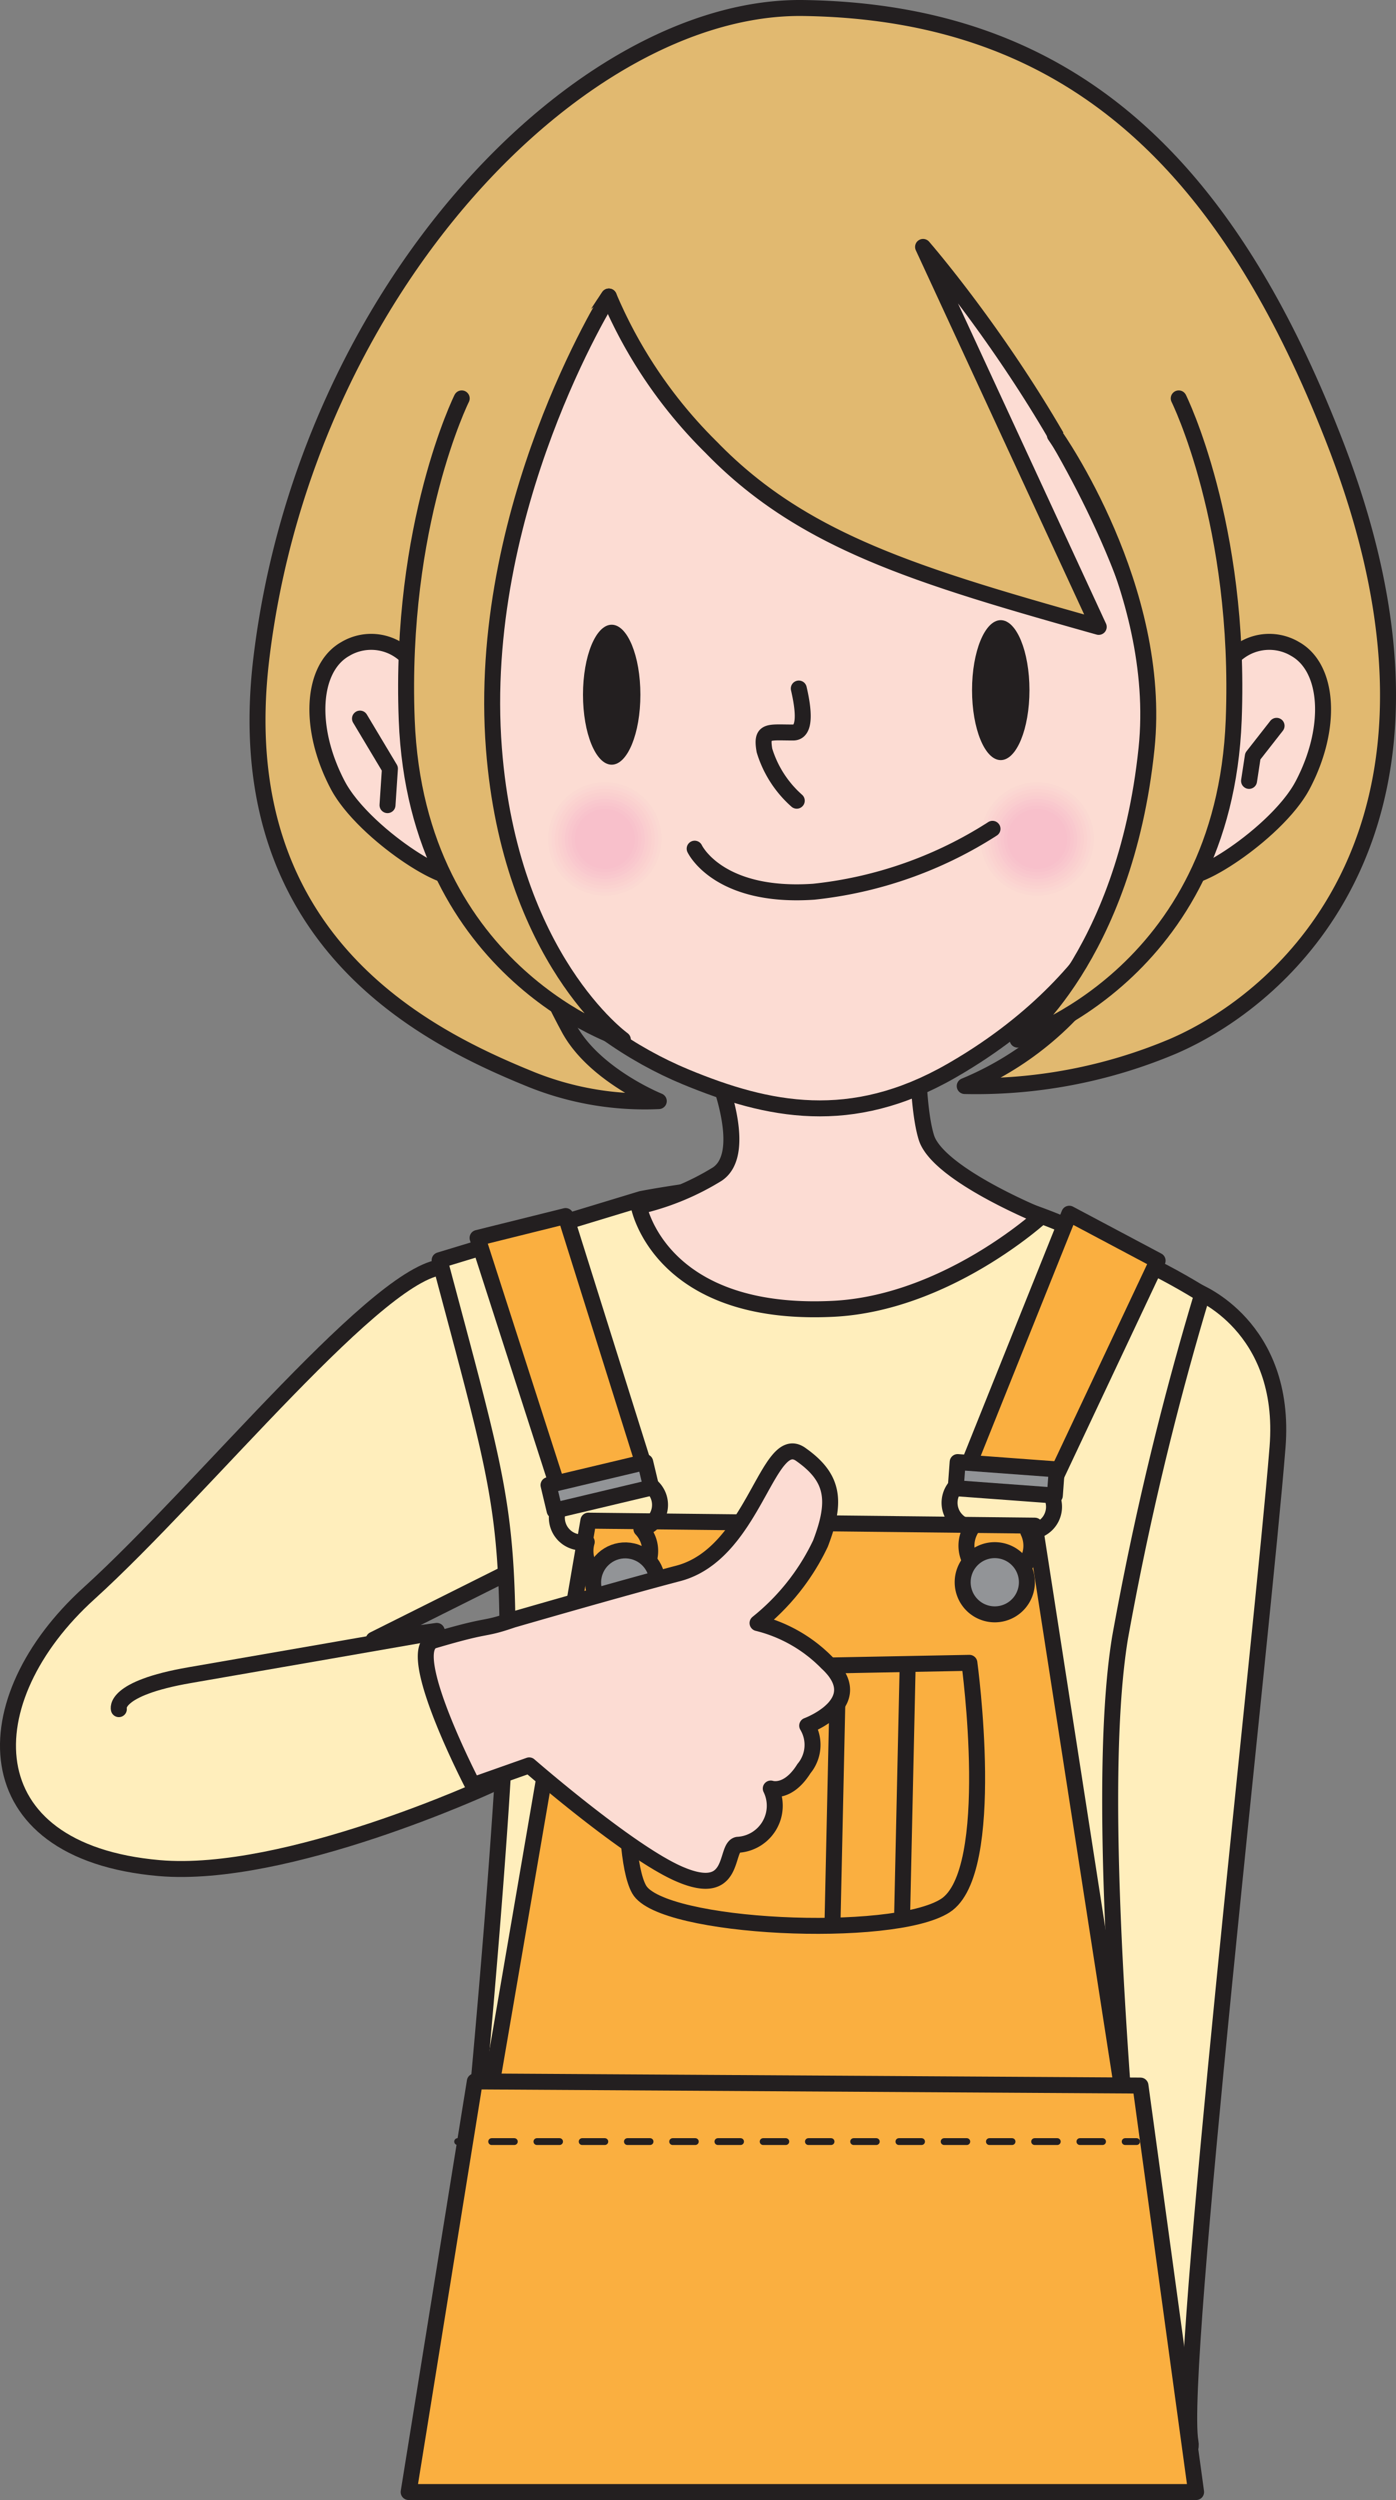 <svg id="Layer_1" data-name="Layer 1" xmlns="http://www.w3.org/2000/svg" viewBox="0 0 87.497 156.692"><rect x="0" y="0" width="87.497" height="156.692" fill="#808080" stroke="none"/><defs><style>.cls-1{fill:#ffeebc;}.cls-19,.cls-2,.cls-20{fill:none;stroke:#231f20;stroke-linecap:round;stroke-linejoin:round;}.cls-2{stroke-width:1.001px;}.cls-3{fill:#fcdcd3;}.cls-4{fill:#231f20;}.cls-5{fill:#e1b970;}.cls-6{fill:#fbd9d2;}.cls-7{fill:#fbd6d2;}.cls-8{fill:#fbd3d0;}.cls-9{fill:#fad0cf;}.cls-10{fill:#facdcf;}.cls-11{fill:#f9c9ce;}.cls-12{fill:#f9c6cd;}.cls-13{fill:#f8c3cc;}.cls-14{fill:#f8c0cb;}.cls-15{fill:#faaf40;}.cls-16{fill:#80c9ef;}.cls-17{fill:#929497;}.cls-18{fill:#e2dddb;}.cls-19,.cls-20{stroke-width:0.429px;}.cls-20{stroke-dasharray:1.418 1.418;}</style></defs><path class="cls-1" d="M27.968,79.402s3.748,9.467,4.371,13.408c.621,3.941-.623,5.808-.623,5.808l-8.297,4.148,3.957-.548,3.303,9.675s-12.733,5.89-20.708,5.191c-11.824-1.038-11.726-10.573-4.39-17.222,7.225-6.548,18.432-20.593,22.387-20.46"/><path class="cls-2" d="M27.968,79.402s3.748,9.467,4.371,13.408c.621,3.941-.623,5.808-.623,5.808l-8.297,4.148,3.957-.548,3.303,9.675s-12.733,5.89-20.708,5.191c-11.824-1.038-11.726-10.573-4.39-17.222C12.806,93.314,24.014,79.269,27.968,79.402Z"/><path class="cls-1" d="M74.98,80.918s5.7,2.178,5.092,9.79c-.933,11.669-6.248,57.978-5.456,62.337.608,3.349-13.783-4.353-13.783-4.353s3.104-46.72,5.234-53.418c2.132-6.697,8.913-14.356,8.913-14.356"/><path class="cls-2" d="M74.98,80.918s5.7,2.178,5.092,9.79c-.933,11.669-6.248,57.978-5.456,62.337.608,3.349-13.783-4.353-13.783-4.353s3.104-46.72,5.234-53.418C68.199,88.577,74.98,80.918,74.98,80.918Z"/><path class="cls-1" d="M27.554,78.987l12.638-3.838s12.692-2.525,20.942-.249c5.745,1.586,6.802,2.56,9.653,3.781a40.53,40.53,0,0,1,4.566,2.436,194.443,194.443,0,0,0-5.15,21.517c-1.68,10.179.584,31.9.584,34.809,0,2.907-41.406-.305-41.406-.305s2.436-24.765,2.436-33.492c0-9.349-.681-11.192-4.263-24.659"/><path class="cls-2" d="M27.554,78.987l12.638-3.838s12.692-2.525,20.942-.249c5.745,1.586,6.802,2.56,9.653,3.781a40.53,40.53,0,0,1,4.566,2.436,194.443,194.443,0,0,0-5.15,21.517c-1.68,10.179.584,31.9.584,34.809,0,2.907-41.406-.305-41.406-.305s2.436-24.765,2.436-33.492C31.817,94.297,31.136,92.454,27.554,78.987Z"/><path class="cls-3" d="M44.671,66.646s2.428,5.514.287,6.941a16.286,16.286,0,0,1-4.919,2.018s1.288,6.961,12.177,6.426c7.105-.35,13.046-5.795,13.046-5.795s-6.488-2.629-7.202-4.948c-.714-2.321-.536-7.855-.536-7.855Z"/><path class="cls-2" d="M44.671,66.646s2.428,5.514.287,6.941a16.286,16.286,0,0,1-4.919,2.018s1.288,6.961,12.177,6.426c7.105-.35,13.046-5.795,13.046-5.795s-6.488-2.629-7.202-4.948c-.714-2.321-.536-7.855-.536-7.855Z"/><path class="cls-3" d="M26.022,30.724s2.228,6.07,2.678,17.315c.403,10.081,7.645,16.712,14.28,19.458,5.177,2.142,10.354,3.213,16.601-.357,8.016-4.58,13.039-11.766,13.21-19.815.177-8.291,5.317-9.615,2.142-22.314C72.915,16.94,65.276,7.16,50.656,7.16c-16.268,0-25.983,13.441-24.634,23.564"/><path class="cls-2" d="M26.022,30.724s2.228,6.07,2.678,17.315c.403,10.081,7.645,16.712,14.28,19.458,5.177,2.142,10.354,3.213,16.601-.357,8.016-4.58,13.039-11.766,13.21-19.815.177-8.291,5.317-9.615,2.142-22.314C72.915,16.94,65.276,7.16,50.656,7.16,34.388,7.16,24.673,20.601,26.022,30.724Z"/><path class="cls-2" d="M50.066,43.155c.319,1.368.446,2.756-.353,2.756-1.574,0-2.025-.177-1.799,1.125a6.882,6.882,0,0,0,2.024,3.149"/><path class="cls-4" d="M40.138,43.542c0,2.421-.806,4.386-1.799,4.386-.995,0-1.799-1.965-1.799-4.386s.804-4.387,1.799-4.387c.993,0,1.799,1.965,1.799,4.387"/><path class="cls-4" d="M64.523,43.255c0,2.422-.805,4.386-1.8,4.386s-1.799-1.964-1.799-4.386.805-4.386,1.799-4.386,1.8,1.964,1.8,4.386"/><path class="cls-5" d="M38.16,18.584a29.355,29.355,0,0,0,6.426,9.461c5.712,5.89,12.853,8.032,24.278,11.246l-11.009-23.815s16.267,18.663,14.757,33.456c-.892,8.746-1.963,11.066-5.89,14.993a19.664,19.664,0,0,1-6.256,4.144,31.72,31.72,0,0,0,13.025-2.479c7.409-3.179,19.356-14.181,10.182-37.846C76.86,10.17,67.026.754,50.378.502c-13.931-.211-31.209,17.599-33.996,40.753-2.13,17.697,10.354,23.741,16.958,26.419a19.062,19.062,0,0,0,7.95,1.339s-4.046-1.629-5.629-4.553c-3.854-7.116-8.032-19.636-6.07-27.846,2.061-8.623,8.569-18.03,8.569-18.03"/><path class="cls-2" d="M38.16,18.584a29.355,29.355,0,0,0,6.426,9.461c5.712,5.89,12.853,8.032,24.278,11.246l-11.009-23.815s16.267,18.663,14.757,33.456c-.892,8.746-1.963,11.066-5.89,14.993a19.664,19.664,0,0,1-6.256,4.144,31.72,31.72,0,0,0,13.025-2.479c7.409-3.179,19.356-14.181,10.182-37.846C76.86,10.17,67.026.754,50.378.502c-13.931-.211-31.209,17.599-33.996,40.753-2.13,17.697,10.354,23.741,16.958,26.419a19.062,19.062,0,0,0,7.95,1.339s-4.046-1.629-5.629-4.553c-3.854-7.116-8.032-19.636-6.07-27.846C31.652,27.991,38.16,18.584,38.16,18.584Z"/><path class="cls-3" d="M28.442,53.639c2.212,3.56-5.397-.865-7.277-4.443s-1.635-7.321.466-8.514a3.167,3.167,0,0,1,4.072.694s.527,8.704,2.739,12.263"/><path class="cls-2" d="M28.442,53.639c2.212,3.56-5.397-.865-7.277-4.443s-1.635-7.321.466-8.514a3.167,3.167,0,0,1,4.072.694S26.23,50.08,28.442,53.639Z"/><path class="cls-5" d="M28.939,24.97s-3.916,7.883-3.447,20.147c.613,16.005,13.546,20.041,13.546,20.041s-7.065-5.065-8.081-18.244c-1.155-14.982,7.204-28.329,7.204-28.329"/><path class="cls-2" d="M28.939,24.97s-3.916,7.883-3.447,20.147c.613,16.005,13.546,20.041,13.546,20.041s-7.065-5.065-8.081-18.244c-1.155-14.982,7.204-28.329,7.204-28.329"/><path class="cls-3" d="M74.375,53.639c-2.211,3.56,5.398-.865,7.277-4.443,1.882-3.578,1.636-7.321-.465-8.514a3.167,3.167,0,0,0-4.072.694s-.527,8.704-2.74,12.263"/><path class="cls-2" d="M74.375,53.639c-2.211,3.56,5.398-.865,7.277-4.443,1.882-3.578,1.636-7.321-.465-8.514a3.167,3.167,0,0,0-4.072.694S76.588,50.08,74.375,53.639Z"/><path class="cls-5" d="M73.879,24.97s3.916,7.883,3.447,20.147c-.613,16.005-13.546,20.041-13.546,20.041s6.715-5.097,8.081-18.244c1.046-10.073-5.745-19.636-5.745-19.636"/><path class="cls-2" d="M73.879,24.97s3.916,7.883,3.447,20.147c-.613,16.005-13.546,20.041-13.546,20.041s6.715-5.097,8.081-18.244c1.046-10.073-5.745-19.636-5.745-19.636"/><path class="cls-3" d="M41.673,52.581a3.763,3.763,0,1,1-3.762-3.762,3.763,3.763,0,0,1,3.762,3.762"/><path class="cls-6" d="M37.911,56.136a3.554,3.554,0,1,1,3.553-3.554,3.554,3.554,0,0,1-3.553,3.554"/><path class="cls-7" d="M37.911,55.927a3.345,3.345,0,1,1,3.345-3.346,3.345,3.345,0,0,1-3.345,3.346"/><path class="cls-8" d="M37.911,55.718a3.136,3.136,0,1,1,3.136-3.137,3.135,3.135,0,0,1-3.136,3.137"/><path class="cls-9" d="M37.911,55.508a2.927,2.927,0,1,1,2.927-2.927,2.926,2.926,0,0,1-2.927,2.927"/><path class="cls-10" d="M37.911,55.3a2.718,2.718,0,1,1,2.718-2.718,2.718,2.718,0,0,1-2.718,2.718"/><path class="cls-11" d="M37.911,55.091a2.509,2.509,0,1,1,2.509-2.509,2.508,2.508,0,0,1-2.509,2.509"/><path class="cls-12" d="M37.911,54.881a2.3,2.3,0,1,1,2.299-2.3,2.3,2.3,0,0,1-2.299,2.3"/><path class="cls-13" d="M37.911,54.672a2.091,2.091,0,1,1,2.092-2.091,2.09,2.09,0,0,1-2.092,2.091"/><path class="cls-14" d="M39.792,52.581a1.881,1.881,0,1,1-1.882-1.882,1.881,1.881,0,0,1,1.882,1.882"/><path class="cls-3" d="M68.773,52.581a3.764,3.764,0,1,1-3.763-3.762,3.763,3.763,0,0,1,3.763,3.762"/><path class="cls-6" d="M65.009,56.136a3.554,3.554,0,1,1,3.554-3.554,3.554,3.554,0,0,1-3.554,3.554"/><path class="cls-7" d="M65.009,55.927a3.345,3.345,0,1,1,3.346-3.346,3.345,3.345,0,0,1-3.346,3.346"/><path class="cls-8" d="M65.01,55.718a3.136,3.136,0,1,1,3.135-3.137,3.135,3.135,0,0,1-3.135,3.137"/><path class="cls-9" d="M65.009,55.508a2.927,2.927,0,1,1,2.928-2.927,2.926,2.926,0,0,1-2.928,2.927"/><path class="cls-10" d="M65.009,55.3a2.718,2.718,0,1,1,2.718-2.718A2.718,2.718,0,0,1,65.009,55.3"/><path class="cls-11" d="M65.01,55.091a2.509,2.509,0,1,1,2.508-2.509,2.509,2.509,0,0,1-2.508,2.509"/><path class="cls-12" d="M65.009,54.881a2.3,2.3,0,1,1,2.3-2.3,2.299,2.299,0,0,1-2.3,2.3"/><path class="cls-13" d="M65.009,54.672a2.091,2.091,0,1,1,2.092-2.091,2.09,2.09,0,0,1-2.092,2.091"/><path class="cls-14" d="M66.891,52.581a1.881,1.881,0,1,1-1.882-1.882,1.881,1.881,0,0,1,1.882,1.882"/><polygon class="cls-15" points="30.482 132.575 36.878 95.308 64.857 95.621 70.47 131.791 30.482 132.575"/><polygon class="cls-2" points="30.482 132.575 36.878 95.308 64.857 95.621 70.47 131.791 30.482 132.575"/><path class="cls-15" d="M39.501,104.624l21.257-.405s1.79,13.103-1.511,15.22-17.795,1.445-19.187-1.016-.559-13.799-.559-13.799"/><path class="cls-2" d="M39.501,104.624l21.257-.405s1.79,13.103-1.511,15.22-17.795,1.445-19.187-1.016S39.501,104.624,39.501,104.624Z"/><line class="cls-16" x1="52.517" y1="105.121" x2="52.181" y2="120.427"/><line class="cls-2" x1="52.517" y1="105.121" x2="52.181" y2="120.427"/><line class="cls-16" x1="56.886" y1="104.524" x2="56.547" y2="119.831"/><line class="cls-2" x1="56.886" y1="104.524" x2="56.547" y2="119.831"/><polygon class="cls-15" points="29.761 130.454 71.481 130.715 74.968 156.191 25.613 156.191 29.761 130.454"/><polygon class="cls-2" points="29.761 130.454 71.481 130.715 74.968 156.191 25.613 156.191 29.761 130.454"/><polygon class="cls-15" points="29.932 77.589 35.028 93.415 40.517 92.352 35.45 76.217 29.932 77.589"/><polygon class="cls-2" points="29.932 77.589 35.028 93.415 40.517 92.352 35.45 76.217 29.932 77.589"/><polygon class="cls-15" points="67.019 76.071 72.556 79.013 66.154 92.599 60.701 91.82 67.019 76.071"/><polygon class="cls-2" points="67.019 76.071 72.556 79.013 66.154 92.599 60.701 91.82 67.019 76.071"/><path class="cls-2" d="M41.327,93.963a1.557,1.557,0,0,0-1.876-1.156l-3.367.8a1.557,1.557,0,0,0,.69,3.036,2.029,2.029,0,1,0,3.922.093,1.989,1.989,0,0,0-.495-.907A1.559,1.559,0,0,0,41.327,93.963Z"/><path class="cls-17" d="M41.2,99.185a2.012,2.012,0,1,1-2.012-2.012,2.012,2.012,0,0,1,2.012,2.012"/><circle class="cls-2" cx="39.188" cy="99.185" r="2.012" transform="translate(-66.348 114.536) rotate(-76.718)"/><rect class="cls-17" x="34.484" y="92.336" width="6.231" height="1.645" transform="translate(-20.538 11.23) rotate(-13.381)"/><rect class="cls-2" x="34.484" y="92.336" width="6.231" height="1.645" transform="translate(-20.538 11.23) rotate(-13.381)"/><path class="cls-2" d="M59.519,94.072a1.559,1.559,0,0,1,1.669-1.439l3.451.257a1.556,1.556,0,0,1-.198,3.105,2.035,2.035,0,1,1-3.514-.26A1.555,1.555,0,0,1,59.519,94.072Z"/><path class="cls-17" d="M60.343,99.02a2.012,2.012,0,1,0,2.155-1.858,2.01,2.01,0,0,0-2.155,1.858"/><path class="cls-2" d="M60.343,99.02a2.012,2.012,0,1,0,2.155-1.858A2.01,2.01,0,0,0,60.343,99.02Z"/><rect class="cls-17" x="62.248" y="89.57" width="1.643" height="6.23" transform="translate(-34.011 148.755) rotate(-85.775)"/><rect class="cls-2" x="62.248" y="89.57" width="1.643" height="6.23" transform="translate(-34.011 148.755) rotate(-85.775)"/><line class="cls-18" x1="28.684" y1="134.226" x2="71.237" y2="134.226"/><line class="cls-19" x1="28.684" y1="134.226" x2="29.398" y2="134.226"/><line class="cls-20" x1="30.817" y1="134.226" x2="69.813" y2="134.226"/><line class="cls-19" x1="70.523" y1="134.226" x2="71.237" y2="134.226"/><path class="cls-2" d="M43.54,53.192s1.452,3.112,7.466,2.697a25.725,25.725,0,0,0,11.201-3.941"/><path class="cls-3" d="M32.132,101.52s6.821-1.976,10.371-2.904c4.771-1.245,5.6-8.92,7.676-7.467,2.072,1.452,2.28,2.904,1.243,5.6a14.137,14.137,0,0,1-3.941,4.978,9.155,9.155,0,0,1,4.356,2.49c2.696,2.489-1.245,3.94-1.245,3.94a2.331,2.331,0,0,1-.206,2.697c-1.013,1.621-2.076,1.244-2.076,1.244a2.451,2.451,0,0,1-2.073,3.526c-.842.158-.051,3.402-3.671,1.828-3.167-1.376-9.397-6.805-9.397-6.805l-3.527,1.245s-4.421-8.491-2.45-9.075c3.715-1.099,2.908-.6,4.94-1.297"/><path class="cls-2" d="M32.132,101.52s6.821-1.976,10.371-2.904c4.771-1.245,5.6-8.92,7.676-7.467,2.072,1.452,2.28,2.904,1.243,5.6a14.137,14.137,0,0,1-3.941,4.978,9.155,9.155,0,0,1,4.356,2.49c2.696,2.489-1.245,3.94-1.245,3.94a2.331,2.331,0,0,1-.206,2.697c-1.013,1.621-2.076,1.244-2.076,1.244a2.451,2.451,0,0,1-2.073,3.526c-.842.158-.051,3.402-3.671,1.828-3.167-1.376-9.397-6.805-9.397-6.805l-3.527,1.245s-4.421-8.491-2.45-9.075C30.907,101.718,30.1,102.217,32.132,101.52Z"/><path class="cls-2" d="M7.449,107.122s-.415-1.294,4.461-2.134c3.372-.58,14.866-2.586,14.866-2.586"/><polyline class="cls-2" points="22.563 45.039 24.439 48.175 24.288 50.463"/><polyline class="cls-2" points="80.012 45.491 78.523 47.395 78.287 48.944"/></svg>